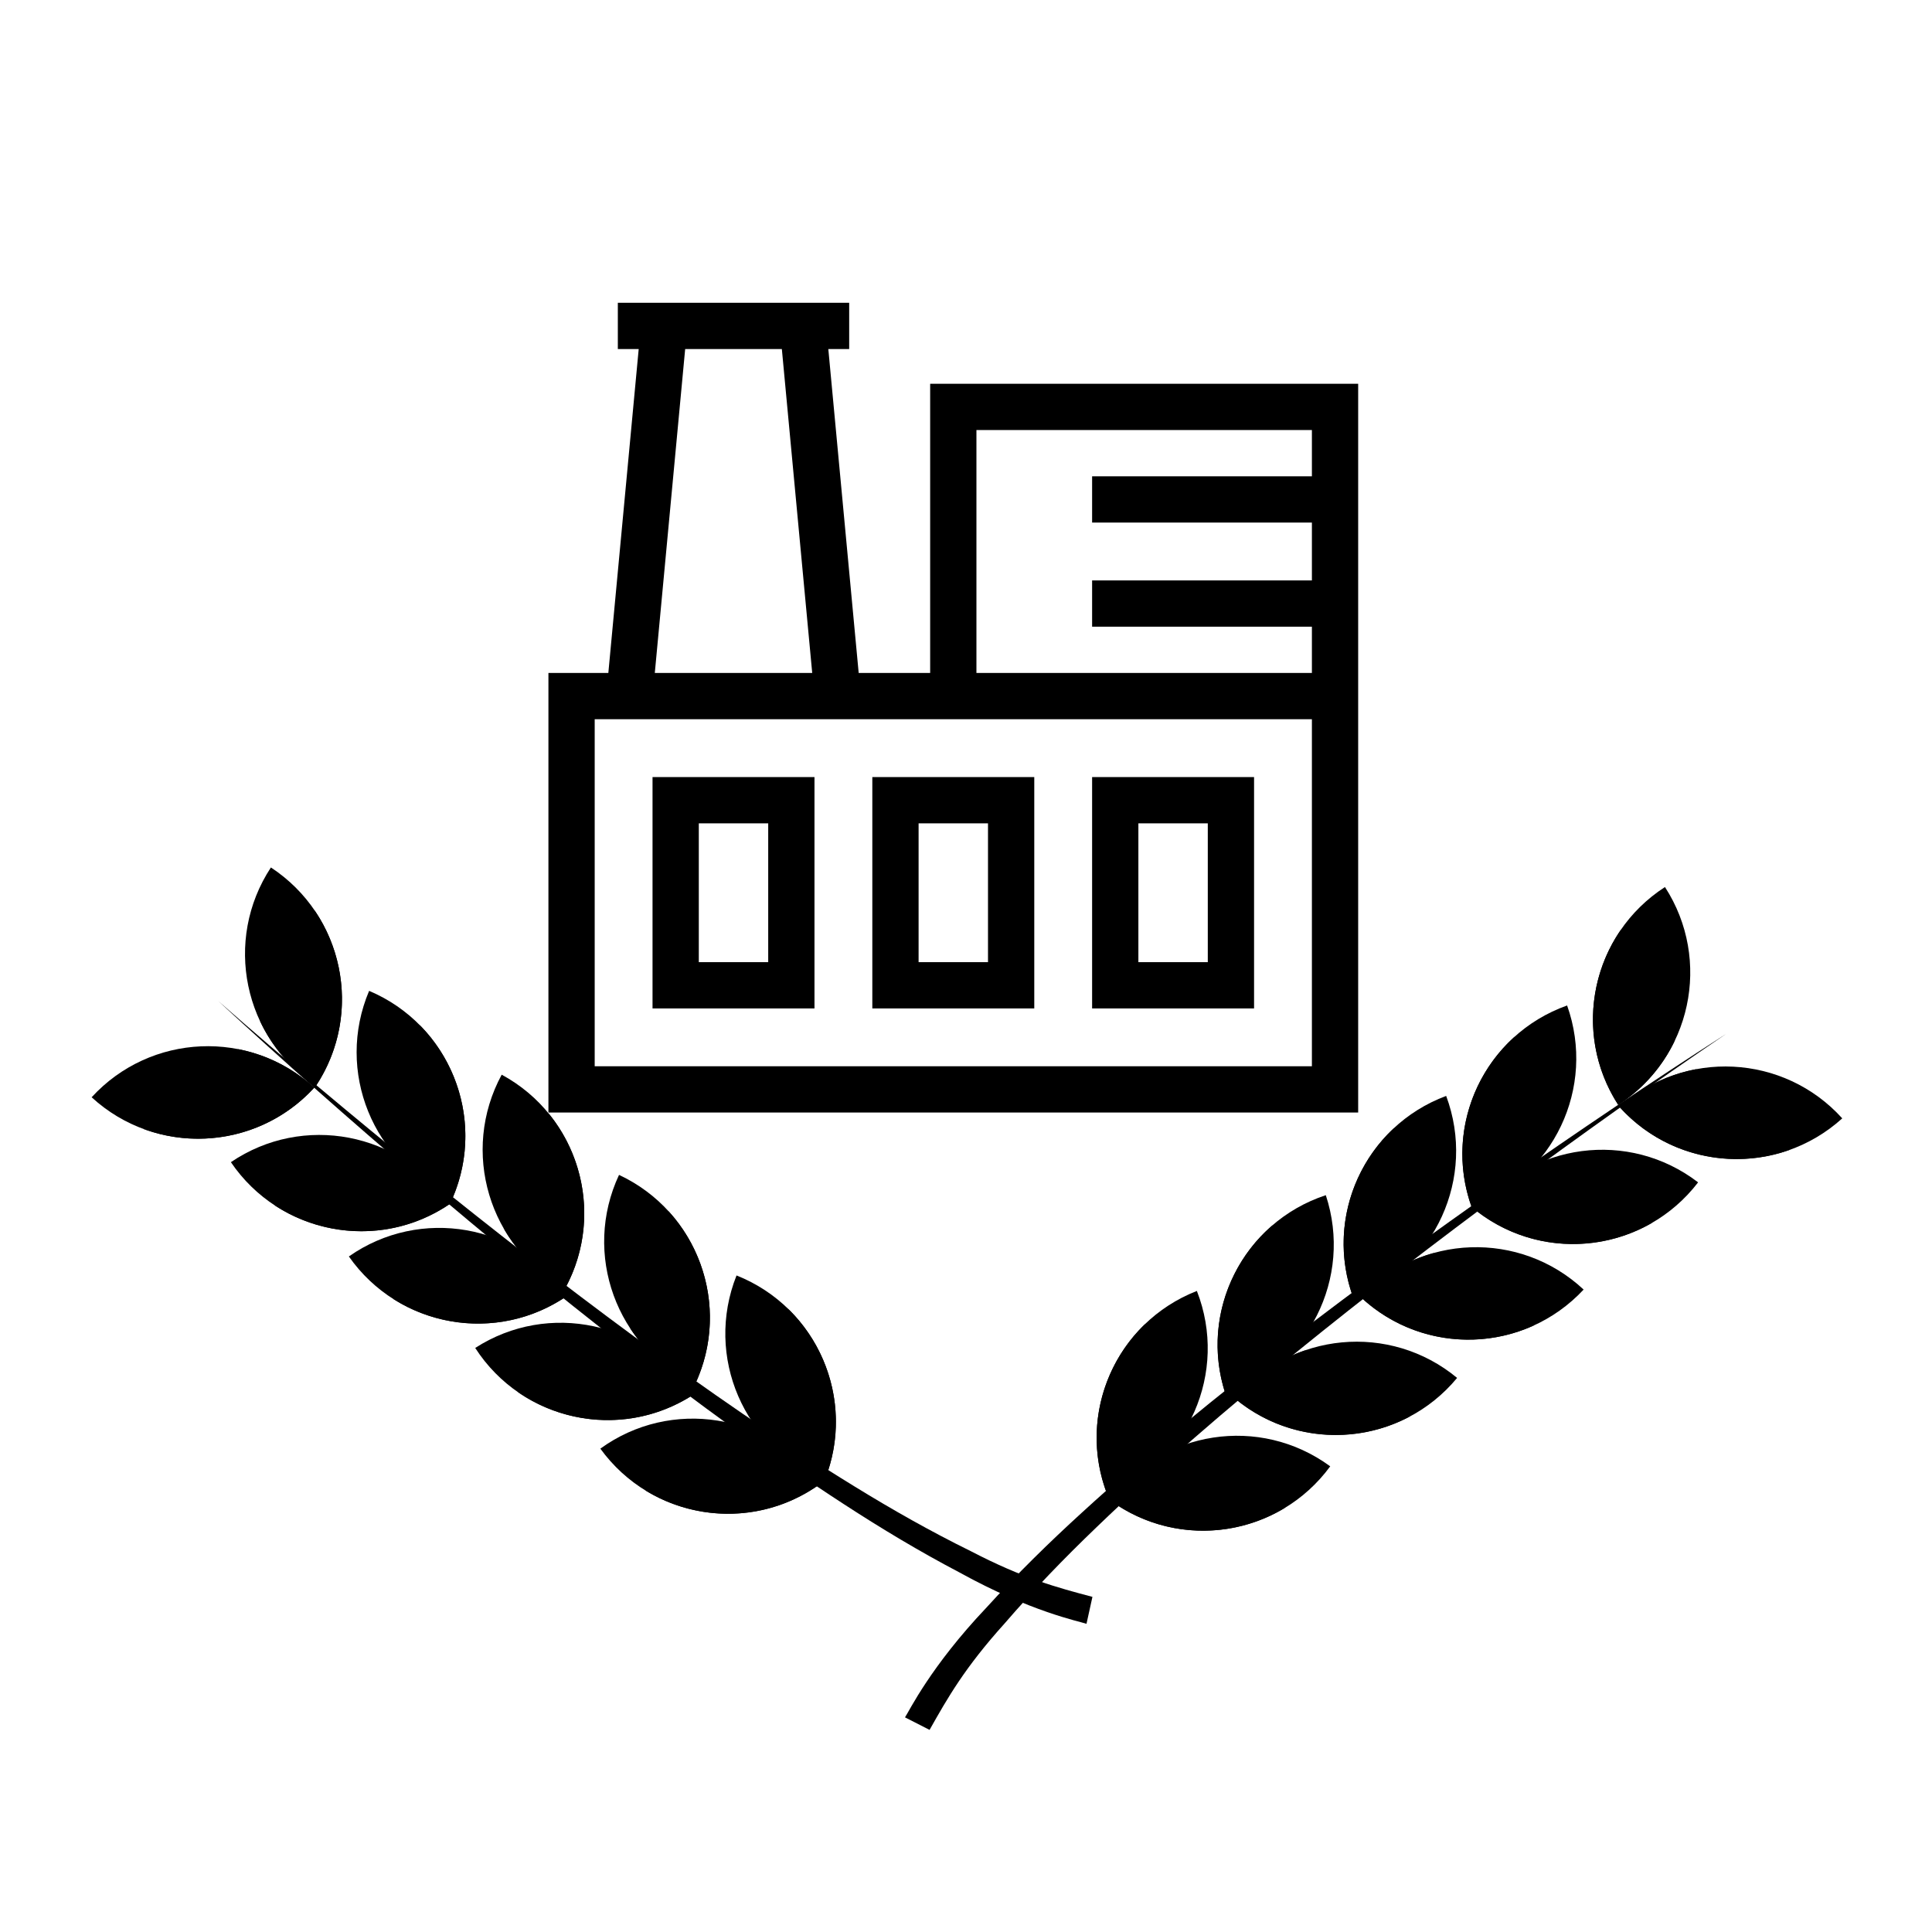 <?xml version="1.0" encoding="UTF-8" standalone="no"?>
<svg
   enable-background="new 0 0 80 80"
   viewBox="0 0 80 80"
   version="1.1"
   id="svg186"
   sodipodi:docname="tip.svg"
   inkscape:version="1.1.2 (b8e25be833, 2022-02-05)"
   xmlns:inkscape="http://www.inkscape.org/namespaces/inkscape"
   xmlns:sodipodi="http://sodipodi.sourceforge.net/DTD/sodipodi-0.dtd"
   xmlns="http://www.w3.org/2000/svg"
   xmlns:svg="http://www.w3.org/2000/svg">
  <defs
     id="defs190" />
  <sodipodi:namedview
     id="namedview188"
     pagecolor="#ffffff"
     bordercolor="#666666"
     borderopacity="1.0"
     inkscape:pageshadow="2"
     inkscape:pageopacity="0.0"
     inkscape:pagecheckerboard="0"
     showgrid="false"
     inkscape:zoom="2.4704543"
     inkscape:cx="20.846368"
     inkscape:cy="23.072679"
     inkscape:window-width="1366"
     inkscape:window-height="745"
     inkscape:window-x="-8"
     inkscape:window-y="-8"
     inkscape:window-maximized="1"
     inkscape:current-layer="svg186" />
  <g
     id="g1019"
     transform="translate(-2.226,-3.238)">
    <g
       id="g194"
       transform="matrix(0.479,0,0,0.479,22.54,13.381)">
      <path
         d="m 38,37 h -6.179 l -2.625,-28 H 31 V 5 H 11 v 4 h 1.804 l -2.625,28 H 5 V 75 H 75 V 39 37 12 H 38 Z M 16.821,9 h 8.358 l 2.625,28 H 14.196 Z M 71,71 H 9 V 41 h 62 z m 0,-55 v 4 H 52 v 4 h 19 v 5 H 52 v 4 h 19 v 4 H 42 V 16 Z"
         id="path182" />
      <path
         d="M 28,46 H 14 V 66 H 28 Z M 24,62 H 18 V 50 h 6 z M 47,46 H 33 V 66 H 47 Z M 43,62 H 37 V 50 h 6 z M 66,46 H 52 V 66 H 66 Z M 62,62 H 56 V 50 h 6 z"
         id="path184" />
    </g>
    <g
       id="g843"
       transform="rotate(30.531,-45.218,258.068)">
      <path
         fill="#ffca67"
         d="m -52.747,19.885 7e-4,0.001 c 3.439,1.074 7.098,-0.844 8.172,-4.282 l -7e-4,-0.001 c -3.439,-1.074 -7.098,0.844 -8.172,4.282 z"
         id="path588"
         style="fill:#000000" />
      <path
         fill="#f5b948"
         d="m -50.792,16.9 c -0.889,0.767 -1.579,1.783 -1.955,2.985 l 7e-4,0.001 c 2.607,0.814 5.339,-0.091 6.976,-2.073 -1.649,1.428 -3.98,1.995 -6.216,1.297 l -7e-4,-0.001 c 0.26,-0.832 0.671,-1.576 1.195,-2.208 z"
         id="path590"
         style="fill:#000000" />
      <path
         fill="#ffca67"
         d="m -52.846,19.835 -0.001,5e-4 c -3.222,-1.611 -4.529,-5.531 -2.917,-8.753 l 0.001,-5e-4 c 3.222,1.611 4.529,5.531 2.917,8.753 z"
         id="path592"
         style="fill:#000000" />
      <path
         fill="#f5b948"
         d="m -52.184,16.329 c 0.108,1.169 -0.099,2.38 -0.662,3.506 l -0.001,5e-4 c -2.442,-1.221 -3.783,-3.768 -3.588,-6.332 0.198,2.173 1.483,4.198 3.579,5.246 l 0.001,-5e-4 c 0.39,-0.78 0.61,-1.601 0.671,-2.42 z"
         id="path594"
         style="fill:#000000" />
      <path
         fill="#ffca67"
         d="m -55.638,26.602 9e-4,0.001 c 3.576,0.438 6.831,-2.108 7.268,-5.684 l -9e-4,-0.001 c -3.576,-0.438 -6.831,2.107 -7.268,5.684 z"
         id="path596"
         style="fill:#000000" />
      <path
         fill="#f5b948"
         d="m -54.252,23.314 c -0.736,0.914 -1.232,2.038 -1.385,3.288 l 9e-4,0.001 c 2.711,0.332 5.235,-1.05 6.489,-3.295 -1.365,1.702 -3.556,2.679 -5.882,2.394 l -9e-4,-0.001 c 0.106,-0.865 0.376,-1.671 0.778,-2.388 z"
         id="path598"
         style="fill:#000000" />
      <path
         fill="#ffca67"
         d="m -55.936,26.555 -0.001,10e-5 c -2.765,-2.309 -3.135,-6.424 -0.826,-9.19 l 0.001,-10e-5 c 2.765,2.309 3.135,6.424 0.826,9.19 z"
         id="path600"
         style="fill:#000000" />
      <path
         fill="#f5b948"
         d="m -54.485,23.295 c -0.164,1.162 -0.644,2.293 -1.451,3.26 l -0.001,10e-5 c -2.096,-1.75 -2.815,-4.537 -2.035,-6.987 -0.307,2.16 0.478,4.426 2.277,5.928 l 0.001,-10e-5 c 0.559,-0.669 0.962,-1.418 1.209,-2.201 z"
         id="path602"
         style="fill:#000000" />
      <path
         fill="#ffca67"
         d="m -57.979,32.109 8e-4,0.001 c 3.518,0.779 7.002,-1.442 7.781,-4.959 l -8e-4,-0.001 c -3.518,-0.779 -7.002,1.442 -7.781,4.959 z"
         id="path604"
         style="fill:#000000" />
      <path
         fill="#f5b948"
         d="m -56.284,28.969 c -0.821,0.84 -1.423,1.91 -1.695,3.14 l 8e-4,0.001 c 2.666,0.591 5.312,-0.542 6.776,-2.656 -1.522,1.563 -3.797,2.325 -6.085,1.818 l -8e-4,-0.001 c 0.189,-0.851 0.535,-1.627 1.004,-2.302 z"
         id="path606"
         style="fill:#000000" />
      <path
         fill="#ffca67"
         d="m -58.21,32.311 -0.001,1e-4 c -2.8,-2.268 -3.231,-6.377 -0.963,-9.176 l 0.001,-1e-4 c 2.799,2.268 3.231,6.377 0.963,9.176 z"
         id="path608"
         style="fill:#000000" />
      <path
         fill="#f5b948"
         d="m -56.808,29.03 c -0.146,1.165 -0.609,2.303 -1.402,3.281 l -0.001,10e-5 c -2.122,-1.719 -2.882,-4.495 -2.139,-6.956 -0.275,2.164 0.544,4.419 2.365,5.894 l 0.001,-2e-4 c 0.549,-0.677 0.94,-1.432 1.176,-2.219 z"
         id="path610"
         style="fill:#000000" />
      <path
         fill="#ffca67"
         d="m -60.326,38.372 8e-4,0.001 c 3.557,0.57 6.904,-1.853 7.474,-5.41 l -8e-4,-0.001 c -3.557,-0.57 -6.904,1.853 -7.474,5.41 z"
         id="path612"
         style="fill:#000000" />
      <path
         fill="#f5b948"
         d="m -58.82,35.137 c -0.769,0.886 -1.307,1.991 -1.506,3.235 l 8e-4,0.001 c 2.696,0.432 5.271,-0.855 6.607,-3.052 -1.427,1.65 -3.653,2.545 -5.966,2.175 l -8e-4,-0.001 c 0.138,-0.861 0.438,-1.656 0.866,-2.357 z"
         id="path614"
         style="fill:#000000" />
      <path
         fill="#ffca67"
         d="m -60.767,38.413 -0.001,1e-4 c -2.71,-2.373 -2.984,-6.496 -0.611,-9.206 l 0.001,-10e-5 c 2.71,2.373 2.984,6.496 0.611,9.206 z"
         id="path616"
         style="fill:#000000" />
      <path
         fill="#f5b948"
         d="m -59.24,35.188 c -0.191,1.158 -0.697,2.277 -1.527,3.225 l -0.001,1e-4 c -2.054,-1.799 -2.708,-4.602 -1.871,-7.033 -0.358,2.152 0.374,4.436 2.137,5.98 l 0.001,-1e-4 c 0.574,-0.656 0.995,-1.395 1.26,-2.172 z"
         id="path618"
         style="fill:#000000" />
      <path
         fill="#ffca67"
         d="m -62.662,44.623 9e-4,0.001 c 3.585,0.361 6.784,-2.253 7.144,-5.838 l -9e-4,-0.001 c -3.585,-0.361 -6.784,2.253 -7.144,5.838 z"
         id="path620"
         style="fill:#000000" />
      <path
         fill="#f5b948"
         d="m -61.348,41.306 c -0.716,0.93 -1.188,2.064 -1.315,3.317 l 9e-4,0.001 c 2.717,0.274 5.212,-1.162 6.417,-3.433 -1.328,1.73 -3.497,2.755 -5.829,2.52 l -9e-4,-0.001 c 0.087,-0.868 0.34,-1.679 0.727,-2.404 z"
         id="path622"
         style="fill:#000000" />
      <path
         fill="#ffca67"
         d="m -62.855,44.495 -0.001,2e-4 c -2.835,-2.223 -3.33,-6.325 -1.107,-9.16 l 0.001,-2e-4 c 2.835,2.223 3.33,6.325 1.107,9.16 z"
         id="path624"
         style="fill:#000000" />
      <path
         fill="#f5b948"
         d="m -61.505,41.192 c -0.128,1.167 -0.573,2.312 -1.35,3.303 l -0.001,2e-4 c -2.149,-1.685 -2.953,-4.449 -2.248,-6.922 -0.241,2.168 0.613,4.41 2.457,5.856 l 0.001,-2e-4 c 0.538,-0.686 0.918,-1.446 1.141,-2.237 z"
         id="path626"
         style="fill:#000000" />
      <path
         fill="#696967"
         d="m -64.263,56.613 c -0.029,-1.518 -0.056,-2.95 0.437,-5.371 0.324,-1.795 0.754,-3.58 1.249,-5.348 0.985,-3.54 2.18,-7.029 3.46,-10.485 1.285,-3.455 2.665,-6.878 4.106,-10.275 1.444,-3.396 2.944,-6.769 4.521,-10.107 -1.663,3.296 -3.25,6.632 -4.783,9.992 -1.529,3.362 -3,6.753 -4.377,10.184 -1.373,3.433 -2.663,6.904 -3.749,10.452 -0.546,1.773 -1.028,3.57 -1.408,5.399 -0.754,3.278 -0.578,5.309 -0.596,5.629 z"
         id="path628"
         style="fill:#000000" />
    </g>
    <g
       id="g843-3"
       transform="rotate(-74.045,0.051,-11.084)">
      <path
         fill="#ffca67"
         d="m -52.747,19.885 7e-4,0.001 c 3.439,1.074 7.098,-0.844 8.172,-4.282 l -7e-4,-0.001 c -3.439,-1.074 -7.098,0.844 -8.172,4.282 z"
         id="path588-6"
         style="fill:#000000" />
      <path
         fill="#f5b948"
         d="m -50.792,16.9 c -0.889,0.767 -1.579,1.783 -1.955,2.985 l 7e-4,0.001 c 2.607,0.814 5.339,-0.091 6.976,-2.073 -1.649,1.428 -3.98,1.995 -6.216,1.297 l -7e-4,-0.001 c 0.26,-0.832 0.671,-1.576 1.195,-2.208 z"
         id="path590-5"
         style="fill:#000000" />
      <path
         fill="#ffca67"
         d="m -52.846,19.835 -0.001,5e-4 c -3.222,-1.611 -4.529,-5.531 -2.917,-8.753 l 0.001,-5e-4 c 3.222,1.611 4.529,5.531 2.917,8.753 z"
         id="path592-5"
         style="fill:#000000" />
      <path
         fill="#f5b948"
         d="m -52.184,16.329 c 0.108,1.169 -0.099,2.38 -0.662,3.506 l -0.001,5e-4 c -2.442,-1.221 -3.783,-3.768 -3.588,-6.332 0.198,2.173 1.483,4.198 3.579,5.246 l 0.001,-5e-4 c 0.39,-0.78 0.61,-1.601 0.671,-2.42 z"
         id="path594-3"
         style="fill:#000000" />
      <path
         fill="#ffca67"
         d="m -55.638,26.602 9e-4,0.001 c 3.576,0.438 6.831,-2.108 7.268,-5.684 l -9e-4,-0.001 c -3.576,-0.438 -6.831,2.107 -7.268,5.684 z"
         id="path596-2"
         style="fill:#000000" />
      <path
         fill="#f5b948"
         d="m -54.252,23.314 c -0.736,0.914 -1.232,2.038 -1.385,3.288 l 9e-4,0.001 c 2.711,0.332 5.235,-1.05 6.489,-3.295 -1.365,1.702 -3.556,2.679 -5.882,2.394 l -9e-4,-0.001 c 0.106,-0.865 0.376,-1.671 0.778,-2.388 z"
         id="path598-8"
         style="fill:#000000" />
      <path
         fill="#ffca67"
         d="m -55.936,26.555 -0.001,10e-5 c -2.765,-2.309 -3.135,-6.424 -0.826,-9.19 l 0.001,-10e-5 c 2.765,2.309 3.135,6.424 0.826,9.19 z"
         id="path600-7"
         style="fill:#000000" />
      <path
         fill="#f5b948"
         d="m -54.485,23.295 c -0.164,1.162 -0.644,2.293 -1.451,3.26 l -0.001,10e-5 c -2.096,-1.75 -2.815,-4.537 -2.035,-6.987 -0.307,2.16 0.478,4.426 2.277,5.928 l 0.001,-10e-5 c 0.559,-0.669 0.962,-1.418 1.209,-2.201 z"
         id="path602-5"
         style="fill:#000000" />
      <path
         fill="#ffca67"
         d="m -57.979,32.109 8e-4,0.001 c 3.518,0.779 7.002,-1.442 7.781,-4.959 l -8e-4,-0.001 c -3.518,-0.779 -7.002,1.442 -7.781,4.959 z"
         id="path604-4"
         style="fill:#000000" />
      <path
         fill="#f5b948"
         d="m -56.284,28.969 c -0.821,0.84 -1.423,1.91 -1.695,3.14 l 8e-4,0.001 c 2.666,0.591 5.312,-0.542 6.776,-2.656 -1.522,1.563 -3.797,2.325 -6.085,1.818 l -8e-4,-0.001 c 0.189,-0.851 0.535,-1.627 1.004,-2.302 z"
         id="path606-7"
         style="fill:#000000" />
      <path
         fill="#ffca67"
         d="m -58.21,32.311 -0.001,1e-4 c -2.8,-2.268 -3.231,-6.377 -0.963,-9.176 l 0.001,-1e-4 c 2.799,2.268 3.231,6.377 0.963,9.176 z"
         id="path608-1"
         style="fill:#000000" />
      <path
         fill="#f5b948"
         d="m -56.808,29.03 c -0.146,1.165 -0.609,2.303 -1.402,3.281 l -0.001,10e-5 c -2.122,-1.719 -2.882,-4.495 -2.139,-6.956 -0.275,2.164 0.544,4.419 2.365,5.894 l 0.001,-2e-4 c 0.549,-0.677 0.94,-1.432 1.176,-2.219 z"
         id="path610-2"
         style="fill:#000000" />
      <path
         fill="#ffca67"
         d="m -60.326,38.372 8e-4,0.001 c 3.557,0.57 6.904,-1.853 7.474,-5.41 l -8e-4,-0.001 c -3.557,-0.57 -6.904,1.853 -7.474,5.41 z"
         id="path612-9"
         style="fill:#000000" />
      <path
         fill="#f5b948"
         d="m -58.82,35.137 c -0.769,0.886 -1.307,1.991 -1.506,3.235 l 8e-4,0.001 c 2.696,0.432 5.271,-0.855 6.607,-3.052 -1.427,1.65 -3.653,2.545 -5.966,2.175 l -8e-4,-0.001 c 0.138,-0.861 0.438,-1.656 0.866,-2.357 z"
         id="path614-1"
         style="fill:#000000" />
      <path
         fill="#ffca67"
         d="m -60.767,38.413 -0.001,1e-4 c -2.71,-2.373 -2.984,-6.496 -0.611,-9.206 l 0.001,-10e-5 c 2.71,2.373 2.984,6.496 0.611,9.206 z"
         id="path616-3"
         style="fill:#000000" />
      <path
         fill="#f5b948"
         d="m -59.24,35.188 c -0.191,1.158 -0.697,2.277 -1.527,3.225 l -0.001,1e-4 c -2.054,-1.799 -2.708,-4.602 -1.871,-7.033 -0.358,2.152 0.374,4.436 2.137,5.98 l 0.001,-1e-4 c 0.574,-0.656 0.995,-1.395 1.26,-2.172 z"
         id="path618-1"
         style="fill:#000000" />
      <path
         fill="#ffca67"
         d="m -62.662,44.623 9e-4,0.001 c 3.585,0.361 6.784,-2.253 7.144,-5.838 l -9e-4,-0.001 c -3.585,-0.361 -6.784,2.253 -7.144,5.838 z"
         id="path620-6"
         style="fill:#000000" />
      <path
         fill="#f5b948"
         d="m -61.348,41.306 c -0.716,0.93 -1.188,2.064 -1.315,3.317 l 9e-4,0.001 c 2.717,0.274 5.212,-1.162 6.417,-3.433 -1.328,1.73 -3.497,2.755 -5.829,2.52 l -9e-4,-0.001 c 0.087,-0.868 0.34,-1.679 0.727,-2.404 z"
         id="path622-7"
         style="fill:#000000" />
      <path
         fill="#ffca67"
         d="m -62.855,44.495 -0.001,2e-4 c -2.835,-2.223 -3.33,-6.325 -1.107,-9.16 l 0.001,-2e-4 c 2.835,2.223 3.33,6.325 1.107,9.16 z"
         id="path624-5"
         style="fill:#000000" />
      <path
         fill="#f5b948"
         d="m -61.505,41.192 c -0.128,1.167 -0.573,2.312 -1.35,3.303 l -0.001,2e-4 c -2.149,-1.685 -2.953,-4.449 -2.248,-6.922 -0.241,2.168 0.613,4.41 2.457,5.856 l 0.001,-2e-4 c 0.538,-0.686 0.918,-1.446 1.141,-2.237 z"
         id="path626-1"
         style="fill:#000000" />
      <path
         fill="#696967"
         d="m -64.263,56.613 c -0.029,-1.518 -0.056,-2.95 0.437,-5.371 0.324,-1.795 0.754,-3.58 1.249,-5.348 0.985,-3.54 2.18,-7.029 3.46,-10.485 1.285,-3.455 2.665,-6.878 4.106,-10.275 1.444,-3.396 2.944,-6.769 4.521,-10.107 -1.663,3.296 -3.25,6.632 -4.783,9.992 -1.529,3.362 -3,6.753 -4.377,10.184 -1.373,3.433 -2.663,6.904 -3.749,10.452 -0.546,1.773 -1.028,3.57 -1.408,5.399 -0.754,3.278 -0.578,5.309 -0.596,5.629 z"
         id="path628-0"
         style="fill:#000000" />
    </g>
  </g>
</svg>
